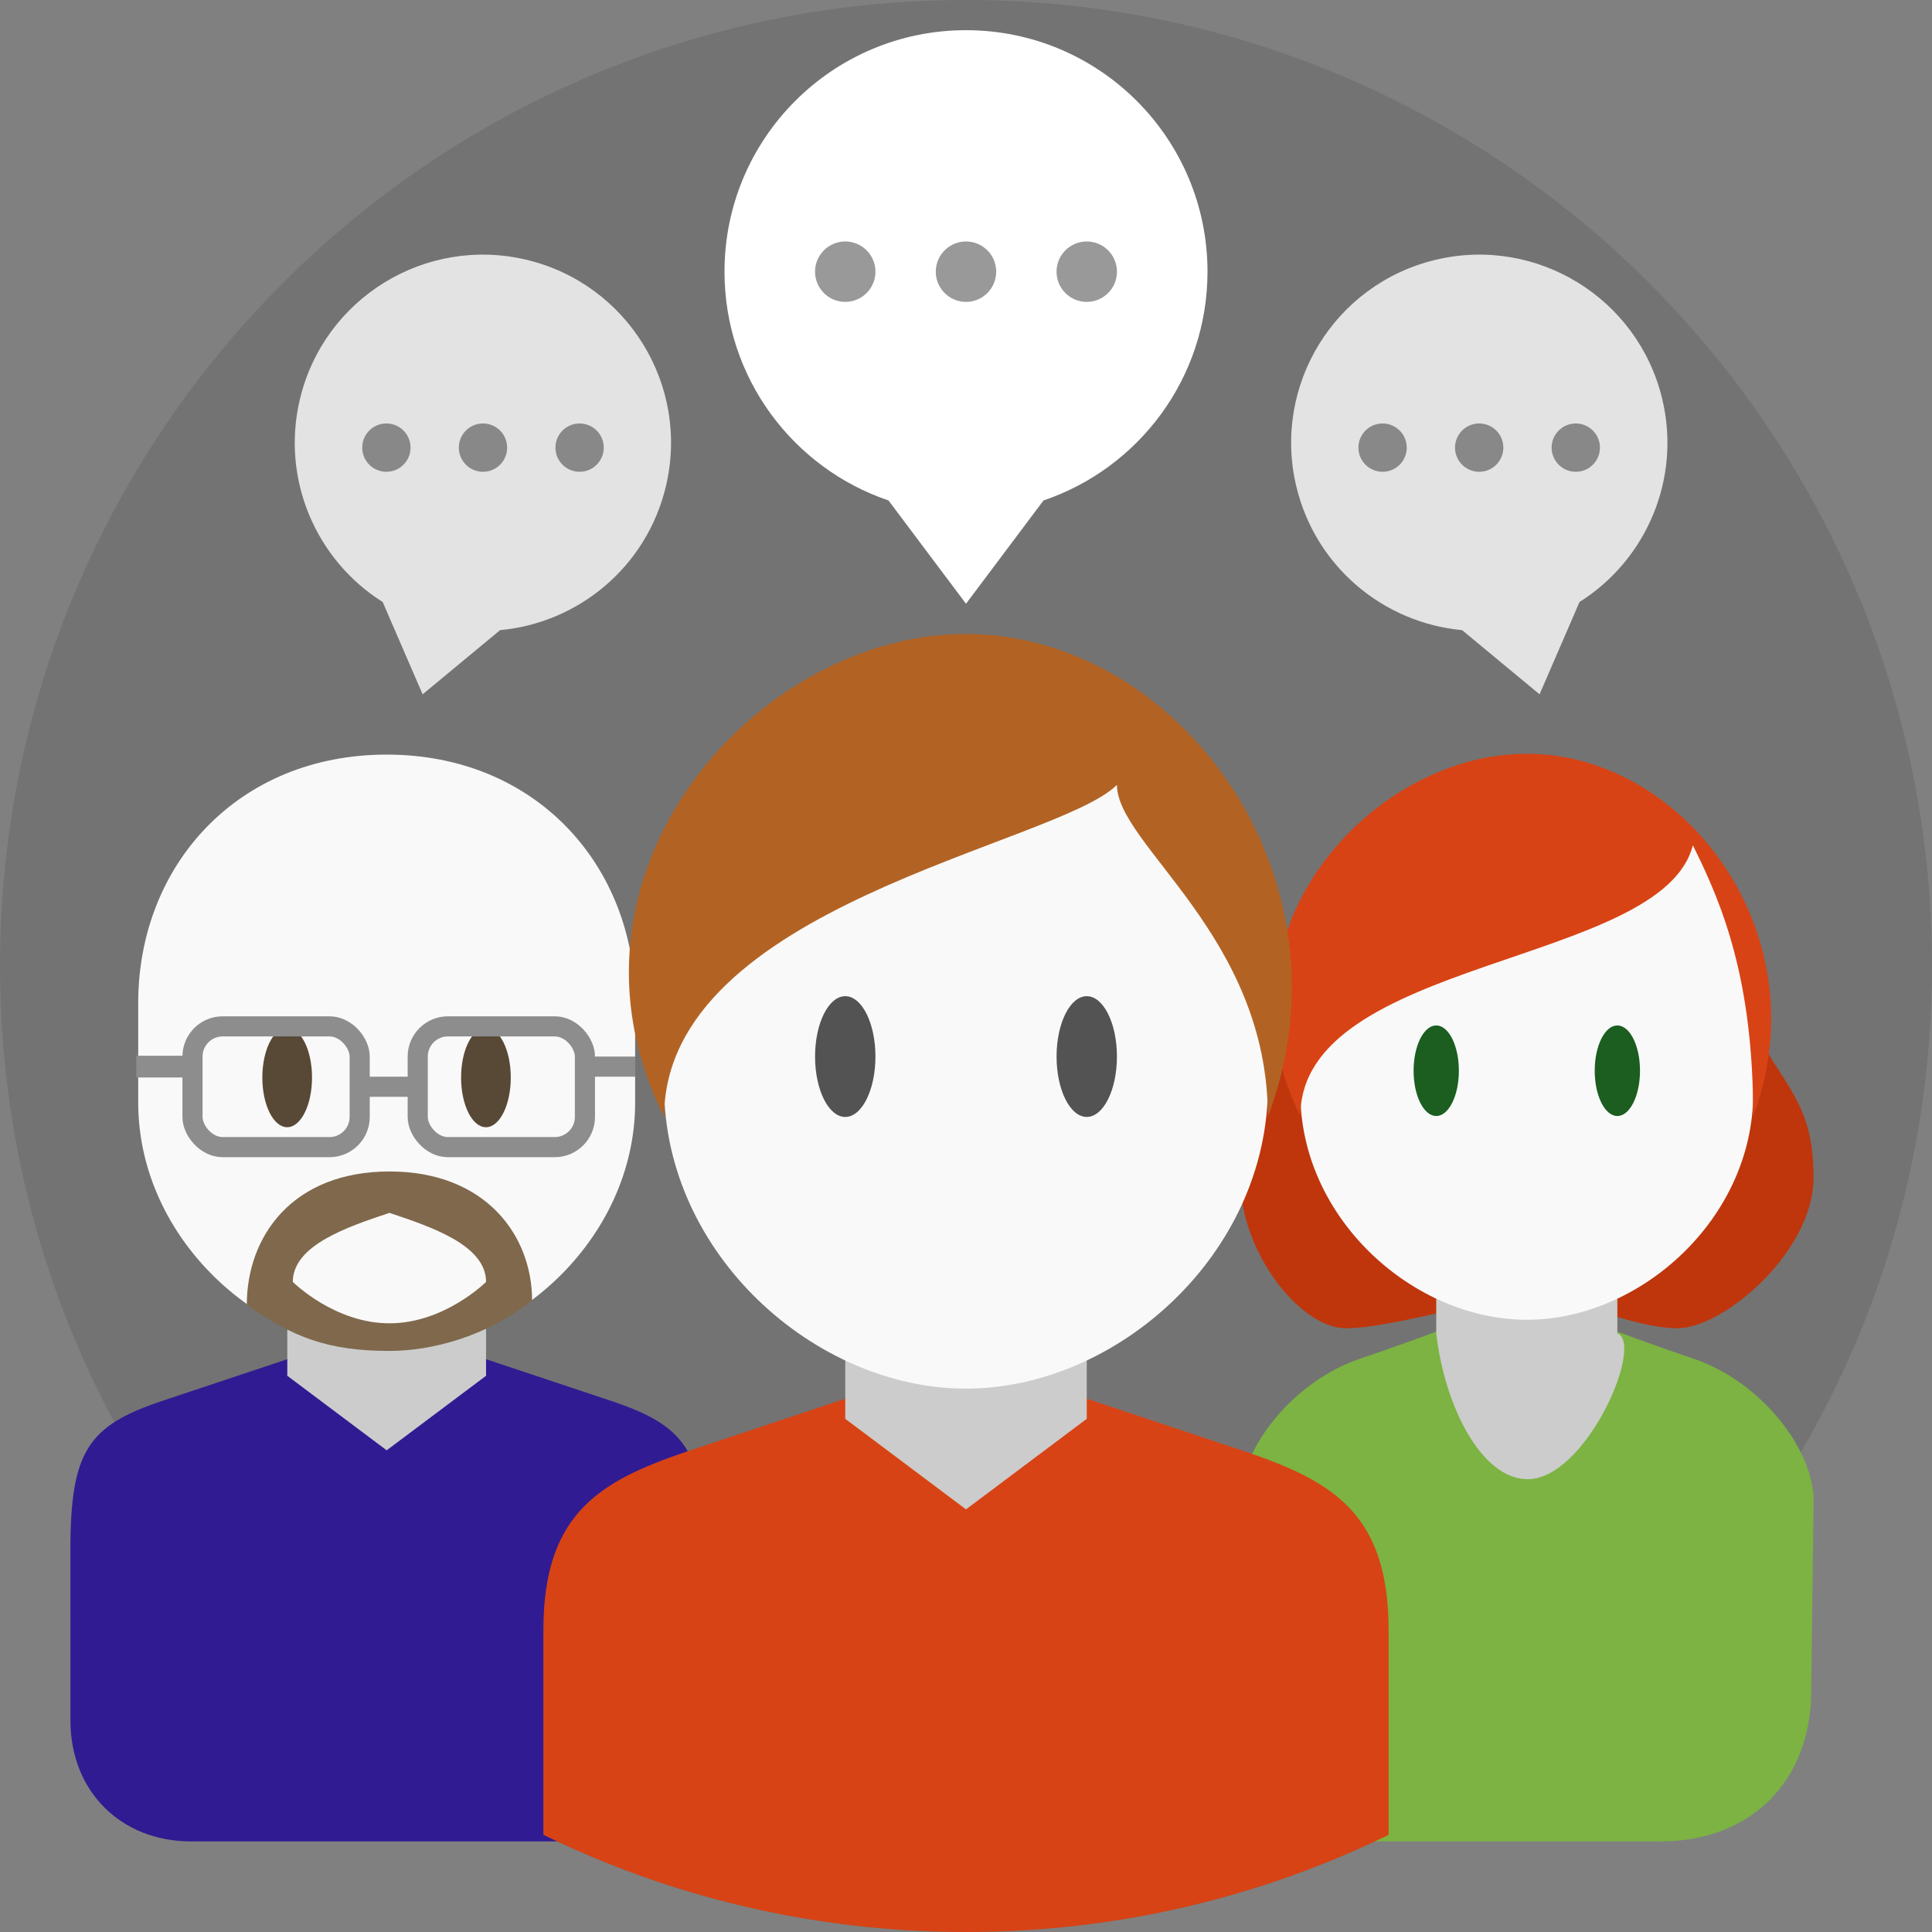 <?xml version="1.0" encoding="UTF-8" standalone="no"?>
<!-- Created with Inkscape (http://www.inkscape.org/) -->

<svg
   xmlns:dc="http://purl.org/dc/elements/1.1/"
   xmlns:cc="http://creativecommons.org/ns#"
   xmlns:rdf="http://www.w3.org/1999/02/22-rdf-syntax-ns#"
   xmlns:svg="http://www.w3.org/2000/svg"
   xmlns="http://www.w3.org/2000/svg"
   xmlns:sodipodi="http://sodipodi.sourceforge.net/DTD/sodipodi-0.dtd"
   xmlns:inkscape="http://www.inkscape.org/namespaces/inkscape"
   width="384"
   height="384"
   id="svg2"
   version="1.1"
   inkscape:version="0.48.5 r10040"
   sodipodi:docname="chat.svg">
  <rect width="100%" height="100%" fill="#808080" stroke="none"/>
  <defs
     id="defs4" />
  <sodipodi:namedview
     id="base"
     pagecolor="#9fa8ff"
     bordercolor="#666666"
     borderopacity="1.0"
     inkscape:pageopacity="1"
     inkscape:pageshadow="2"
     inkscape:zoom="3.02"
     inkscape:cx="192.44037"
     inkscape:cy="123.50857"
     inkscape:document-units="px"
     inkscape:current-layer="layer1"
     showgrid="true"
     showguides="true"
     inkscape:guide-bbox="true"
     inkscape:window-width="1600"
     inkscape:window-height="828"
     inkscape:window-x="0"
     inkscape:window-y="28"
     inkscape:window-maximized="1"
     fit-margin-top="0"
     fit-margin-left="0"
     fit-margin-right="0"
     fit-margin-bottom="0">
    <inkscape:grid
       type="xygrid"
       id="grid2985"
       empspacing="6"
       visible="true"
       enabled="true"
       snapvisiblegridlinesonly="true"
       dotted="false"
       originx="-120px"
       originy="-24px" />
    <sodipodi:guide
       orientation="1,0"
       position="192,174"
       id="guide3760" />
    <sodipodi:guide
       orientation="0,1"
       position="192,174"
       id="guide3762" />
  </sodipodi:namedview>
  <g
     inkscape:label="Calque 1"
     inkscape:groupmode="layer"
     id="layer1"
     transform="translate(-120,-644.362)">
    <path
       inkscape:connector-curvature="0"
       style="opacity:0.1;fill:#000000;fill-opacity:1;stroke:none"
       d="m 504,836.362 c 0,106.039 -85.961,192 -192,192 -106.039,0 -192,-85.961 -192,-192 0,-106.039 85.961,-192 192,-192 106.039,0 192,85.961 192,192 z"
       id="path3845-6" />
    <path
       style="fill:#7cb342;fill-opacity:1;stroke:none"
       d="m 423.463,902.178 c 0,0 -19.5,7.684 -33,12.184 -13.5,4.5 -24,18 -24,28.316 l 0,67.684 83.537,0 c 18,0 30,-12 30,-30 l 0.463,-37.684 c 0,-10.316 -10.5,-23.816 -24,-28.316 -13.5,-4.5 -33,-12.184 -33,-12.184 z"
       id="path3816-5"
       inkscape:connector-curvature="0"
       sodipodi:nodetypes="czccccczc" />
    <path
       style="fill:#311b92;fill-opacity:1;stroke:none"
       d="m 196.855,907.93 c 0,0 -29.631,9.877 -44.446,14.815 -14.815,4.938 -18.415,9.877 -18.415,29.631 L 134,986.362 c 0,14 10,24 24,24 l 101.993,0 0,-57.986 c 0,-19.754 -3.877,-24.692 -18.692,-29.631 -14.815,-4.938 -44.446,-14.815 -44.446,-14.815 z"
       id="path3816-0"
       inkscape:connector-curvature="0"
       sodipodi:nodetypes="czccccczc" />
    <path
       style="fill:#d84315;fill-opacity:1;stroke:none"
       d="m 312,262 -54,18 c -18,6 -30,12 -30,36 l 0,40.688 C 253.372,369.051 281.877,376 312,376 c 30.123,0 58.628,-6.949 84,-19.312 L 396,316 c 0,-24 -12,-30 -30,-36 l -54,-18 z"
       transform="translate(0,652.362)"
       id="path3845"
       inkscape:connector-curvature="0" />
    <path
       style="fill:#bf360c;fill-opacity:1;stroke:none"
       d="m 378.463,848.362 c -6,12 -12,15.088 -12,30 0,14.912 12,30 21,30 9,0 26.962,-5.782 36,-6 9.038,-0.218 21,6 30,6 9,0 27,-15.088 27,-30 0,-14.912 -6,-18 -12,-30 -6,-12 -84,-12 -90,0 z"
       id="path3853-5"
       inkscape:connector-curvature="0"
       sodipodi:nodetypes="zszzzszz" />
    <path
       style="fill:#cccccc;fill-opacity:1;stroke:none"
       d="m 405.463,902.178 0,7.184 c 1.68,14.58 8.958,28.827 18,29 11.64,0.271 23.469,-26.825 18,-29 l 0,-7.184 z"
       id="path3818-2"
       inkscape:connector-curvature="0"
       sodipodi:nodetypes="cccccc" />
    <path
       style="fill:#f9f9f9;fill-opacity:1;stroke:none"
       d="m 423.463,798.678 c 27,0 45,20.07 45,45 l 0,18 c 0,24.93 -22.5,45 -45,45 -22.5,0 -45,-20.07 -45,-45 l 0,-18 c 0,-24.93 18,-45 45,-45 z"
       id="rect2987-8"
       inkscape:connector-curvature="0"
       sodipodi:nodetypes="zsszssz" />
    <path
       style="fill:#f9f9f9;fill-opacity:1;stroke:none"
       d="m 196.855,794.345 c 29.631,0 49.385,22.026 49.385,49.385 l 0,19.754 c 0,27.359 -24.692,49.385 -49.385,49.385 -24.692,0 -49.385,-22.026 -49.385,-49.385 l 0,-19.754 c 0,-27.359 19.754,-49.385 49.385,-49.385 z"
       id="rect2987-6"
       inkscape:connector-curvature="0"
       sodipodi:nodetypes="zsszssz" />
    <path
       style="fill:#cccccc;fill-opacity:1;stroke:none"
       d="m 288,262 0,12 24,18 24,-18 0,-12 z"
       id="path3818"
       inkscape:connector-curvature="0"
       transform="translate(0,652.362)" />
    <path
       transform="translate(0,652.362)"
       style="fill:#f9f9f9;fill-opacity:1;stroke:none"
       d="m 312,124 c 36,0 60,26.76 60,60 l 0,24 c 0,33.24 -30,60 -60,60 -30,0 -60,-26.76 -60,-60 l 0,-24 c 0,-33.24 24,-60 60,-60 z"
       id="rect2987"
       inkscape:connector-curvature="0"
       sodipodi:nodetypes="zsszssz" />
    <path
       sodipodi:type="arc"
       style="fill:#535353;fill-opacity:1;stroke:none"
       id="path3764"
       sodipodi:cx="294"
       sodipodi:cy="196"
       sodipodi:rx="6"
       sodipodi:ry="12"
       d="m 300,196 c 0,6.627 -2.686,12 -6,12 -3.314,0 -6,-5.373 -6,-12 0,-6.627 2.686,-12 6,-12 3.314,0 6,5.373 6,12 z"
       transform="translate(-6,658.362)" />
    <path
       sodipodi:type="arc"
       style="fill:#535353;fill-opacity:1;stroke:none"
       id="path3766"
       sodipodi:cx="330"
       sodipodi:cy="196"
       sodipodi:rx="6"
       sodipodi:ry="12"
       d="m 336,196 c 0,6.627 -2.686,12 -6,12 -3.314,0 -6,-5.373 -6,-12 0,-6.627 2.686,-12 6,-12 3.314,0 6,5.373 6,12 z"
       transform="translate(6,658.362)" />
    <path
       style="fill:#d84315;fill-opacity:1;stroke:none"
       d="m 378.463,866.178 c 0,-31.5 72,-29.816 78,-53.816 6,12 12,26.816 12,53.816 13.5,-36 -13.5,-72 -45,-72 -31.5,0 -63,36 -45,72 z"
       id="path2990-7"
       inkscape:connector-curvature="0"
       sodipodi:nodetypes="ccczc" />
    <path
       sodipodi:type="arc"
       style="fill:#1b5e20;fill-opacity:1;stroke:none"
       id="path3764-4"
       sodipodi:cx="294"
       sodipodi:cy="196"
       sodipodi:rx="6"
       sodipodi:ry="12"
       d="m 300,196 c 0,6.627 -2.686,12 -6,12 -3.314,0 -6,-5.373 -6,-12 0,-6.627 2.686,-12 6,-12 3.314,0 6,5.373 6,12 z"
       transform="matrix(0.75,0,0,0.75,184.963,710.178)" />
    <path
       sodipodi:type="arc"
       style="fill:#1b5e20;fill-opacity:1;stroke:none"
       id="path3766-6"
       sodipodi:cx="330"
       sodipodi:cy="196"
       sodipodi:rx="6"
       sodipodi:ry="12"
       d="m 336,196 c 0,6.627 -2.686,12 -6,12 -3.314,0 -6,-5.373 -6,-12 0,-6.627 2.686,-12 6,-12 3.314,0 6,5.373 6,12 z"
       transform="matrix(0.75,0,0,0.75,193.963,710.178)" />
    <path
       style="fill:#cccccc;fill-opacity:1;stroke:none"
       d="m 177.101,907.93 0,9.877 19.754,14.815 19.754,-14.815 0,-9.877 z"
       id="path3818-1"
       inkscape:connector-curvature="0" />
    <path
       sodipodi:type="arc"
       style="fill:#584836;fill-opacity:1;stroke:none"
       id="path3764-6"
       sodipodi:cx="294"
       sodipodi:cy="196"
       sodipodi:rx="6"
       sodipodi:ry="12"
       d="m 300,196 c 0,6.627 -2.686,12 -6,12 -3.314,0 -6,-5.373 -6,-12 0,-6.627 2.686,-12 6,-12 3.314,0 6,5.373 6,12 z"
       transform="matrix(0.823,0,0,0.823,-64.883,697.222)" />
    <path
       sodipodi:type="arc"
       style="fill:#584836;fill-opacity:1;stroke:none"
       id="path3766-8"
       sodipodi:cx="330"
       sodipodi:cy="196"
       sodipodi:rx="6"
       sodipodi:ry="12"
       d="m 336,196 c 0,6.627 -2.686,12 -6,12 -3.314,0 -6,-5.373 -6,-12 0,-6.627 2.686,-12 6,-12 3.314,0 6,5.373 6,12 z"
       transform="matrix(0.823,0,0,0.823,-55.006,697.222)" />
    <path
       style="fill:#7f684c;fill-opacity:1;stroke:none"
       d="m 197.404,877.201 c -19.205,0 -28.35,12.803 -28.35,26.521 9.145,6.402 16.064,9.145 28.35,9.145 8.231,0 19.205,-2.744 28.35,-10.06 0,-12.803 -9.145,-25.607 -28.35,-25.607 z m 0,8.231 c 8.231,2.744 19.205,6.402 19.205,13.718 0,0 -8.231,8.231 -19.205,8.231 -10.974,0 -19.205,-8.231 -19.205,-8.231 0,-7.316 10.974,-10.974 19.205,-13.718 z"
       id="rect3920"
       inkscape:connector-curvature="0"
       sodipodi:nodetypes="scscsccscc" />
    <rect
       style="fill:none;stroke:#8d8d8d;stroke-width:4;stroke-miterlimit:4;stroke-opacity:1;stroke-dasharray:none"
       id="rect3005"
       width="33.233"
       height="24"
       x="158.258"
       y="848.362"
       ry="6" />
    <rect
       style="fill:none;stroke:#8d8d8d;stroke-width:4;stroke-miterlimit:4;stroke-opacity:1;stroke-dasharray:none"
       id="rect3005-0"
       width="33.233"
       height="24"
       x="203.026"
       y="848.362"
       ry="6" />
    <path
       style="fill:none;stroke:#8d8d8d;stroke-width:4;stroke-linecap:square;stroke-linejoin:miter;stroke-miterlimit:4;stroke-opacity:1;stroke-dasharray:none"
       d="m 194.258,860.362 6,0"
       id="path3793"
       inkscape:connector-curvature="0" />
    <path
       style="fill:none;stroke:#8d8d8d;stroke-width:4;stroke-linecap:square;stroke-linejoin:miter;stroke-miterlimit:4;stroke-opacity:1;stroke-dasharray:none"
       d="m 238.258,856.362 6,0"
       id="path3793-6"
       inkscape:connector-curvature="0" />
    <path
       style="fill:#b26324;fill-opacity:1;stroke:none"
       d="m 252,214 c 0,-42 78,-54 90,-66 0,12 30,30 30,66 18,-48 -18,-96 -60,-96 -42,0 -84,48 -60,96 z"
       id="path2990"
       inkscape:connector-curvature="0"
       transform="translate(0,652.362)"
       sodipodi:nodetypes="ccczc" />
    <path
       style="fill:none;stroke:#8d8d8d;stroke-width:4.32;stroke-linecap:square;stroke-linejoin:miter;stroke-miterlimit:4;stroke-opacity:1;stroke-dasharray:none"
       d="m 149.258,856.362 7,0"
       id="path3793-4"
       inkscape:connector-curvature="0" />
    <path
       style="fill:#ffffff;fill-opacity:1;stroke:none"
       d="m 312,-2 c -26.51,0 -48,21.49 -48,48 0,21.12 13.643,39.049 32.594,45.469 L 312,112 327.406,91.469 C 346.357,85.049 360,67.12 360,46 360,19.49 338.51,-2 312,-2 z"
       transform="translate(0,652.362)"
       id="path3873"
       inkscape:connector-curvature="0" />
    <path
       inkscape:connector-curvature="0"
       style="opacity:0.8;fill:#ffffff;fill-opacity:1;stroke:none"
       d="m 224.692,696.008 c -20.081,-4.812 -40.26,7.566 -45.072,27.647 -3.833,15.998 3.247,32.056 16.437,40.358 L 204,782.362 l 15.397,-12.756 c 15.52,-1.423 29.109,-12.528 32.942,-28.526 4.812,-20.081 -7.566,-40.26 -27.647,-45.072 z"
       id="path3873-7-5" />
    <path
       sodipodi:type="arc"
       style="opacity:0.4;fill:#000000;fill-opacity:1;stroke:none"
       id="path4043"
       sodipodi:cx="168"
       sodipodi:cy="60.000011"
       sodipodi:rx="6"
       sodipodi:ry="6"
       d="m 174,60 a 6,6 0 1 1 -12,0 6,6 0 1 1 12,0 z"
       transform="translate(120,638.362)" />
    <path
       sodipodi:type="arc"
       style="opacity:0.4;fill:#000000;fill-opacity:1;stroke:none"
       id="path4045"
       sodipodi:cx="192"
       sodipodi:cy="60.000011"
       sodipodi:rx="6"
       sodipodi:ry="6"
       d="m 198,60 a 6,6 0 1 1 -12,0 6,6 0 1 1 12,0 z"
       transform="translate(120,638.362)" />
    <path
       sodipodi:type="arc"
       style="opacity:0.4;fill:#000000;fill-opacity:1;stroke:none"
       id="path4047"
       sodipodi:cx="216"
       sodipodi:cy="60.000011"
       sodipodi:rx="6"
       sodipodi:ry="6"
       d="m 222,60 a 6,6 0 1 1 -12,0 6,6 0 1 1 12,0 z"
       transform="translate(120,638.362)" />
    <path
       sodipodi:type="arc"
       style="opacity:0.4;fill:#000000;fill-opacity:1;stroke:none"
       id="path4043-0-0"
       sodipodi:cx="168"
       sodipodi:cy="60.000011"
       sodipodi:rx="6"
       sodipodi:ry="6"
       d="m 174,60 a 6,6 0 1 1 -12,0 6,6 0 1 1 12,0 z"
       transform="matrix(0.8,0,0,0.8,62.4,685.332)" />
    <path
       sodipodi:type="arc"
       style="opacity:0.4;fill:#000000;fill-opacity:1;stroke:none"
       id="path4045-7-9"
       sodipodi:cx="192"
       sodipodi:cy="60.000011"
       sodipodi:rx="6"
       sodipodi:ry="6"
       d="m 198,60 a 6,6 0 1 1 -12,0 6,6 0 1 1 12,0 z"
       transform="matrix(0.8,0,0,0.8,62.4,685.332)" />
    <path
       sodipodi:type="arc"
       style="opacity:0.4;fill:#000000;fill-opacity:1;stroke:none"
       id="path4047-8-0"
       sodipodi:cx="216"
       sodipodi:cy="60.000011"
       sodipodi:rx="6"
       sodipodi:ry="6"
       d="m 222,60 a 6,6 0 1 1 -12,0 6,6 0 1 1 12,0 z"
       transform="matrix(0.8,0,0,0.8,62.4,685.332)" />
    <path
       inkscape:connector-curvature="0"
       style="opacity:0.8;fill:#ffffff;fill-opacity:1;stroke:none"
       d="m 405.308,696.008 c 20.081,-4.812 40.26,7.566 45.072,27.647 3.833,15.998 -3.247,32.056 -16.437,40.358 L 426,782.362 410.603,769.606 c -15.52,-1.423 -29.109,-12.528 -32.942,-28.526 -4.812,-20.081 7.566,-40.26 27.647,-45.072 z"
       id="path3873-7-5-3" />
    <path
       sodipodi:type="arc"
       style="opacity:0.4;fill:#000000;fill-opacity:1;stroke:none"
       id="path4043-0-0-3"
       sodipodi:cx="168"
       sodipodi:cy="60.000011"
       sodipodi:rx="6"
       sodipodi:ry="6"
       d="m 174,60 a 6,6 0 1 1 -12,0 6,6 0 1 1 12,0 z"
       transform="matrix(-0.8,0,0,0.8,567.6,685.332)" />
    <path
       sodipodi:type="arc"
       style="opacity:0.4;fill:#000000;fill-opacity:1;stroke:none"
       id="path4045-7-9-2"
       sodipodi:cx="192"
       sodipodi:cy="60.000011"
       sodipodi:rx="6"
       sodipodi:ry="6"
       d="m 198,60 a 6,6 0 1 1 -12,0 6,6 0 1 1 12,0 z"
       transform="matrix(-0.8,0,0,0.8,567.6,685.332)" />
    <path
       sodipodi:type="arc"
       style="opacity:0.4;fill:#000000;fill-opacity:1;stroke:none"
       id="path4047-8-0-1"
       sodipodi:cx="216"
       sodipodi:cy="60.000011"
       sodipodi:rx="6"
       sodipodi:ry="6"
       d="m 222,60 a 6,6 0 1 1 -12,0 6,6 0 1 1 12,0 z"
       transform="matrix(-0.8,0,0,0.8,567.6,685.332)" />
  </g>
</svg>
